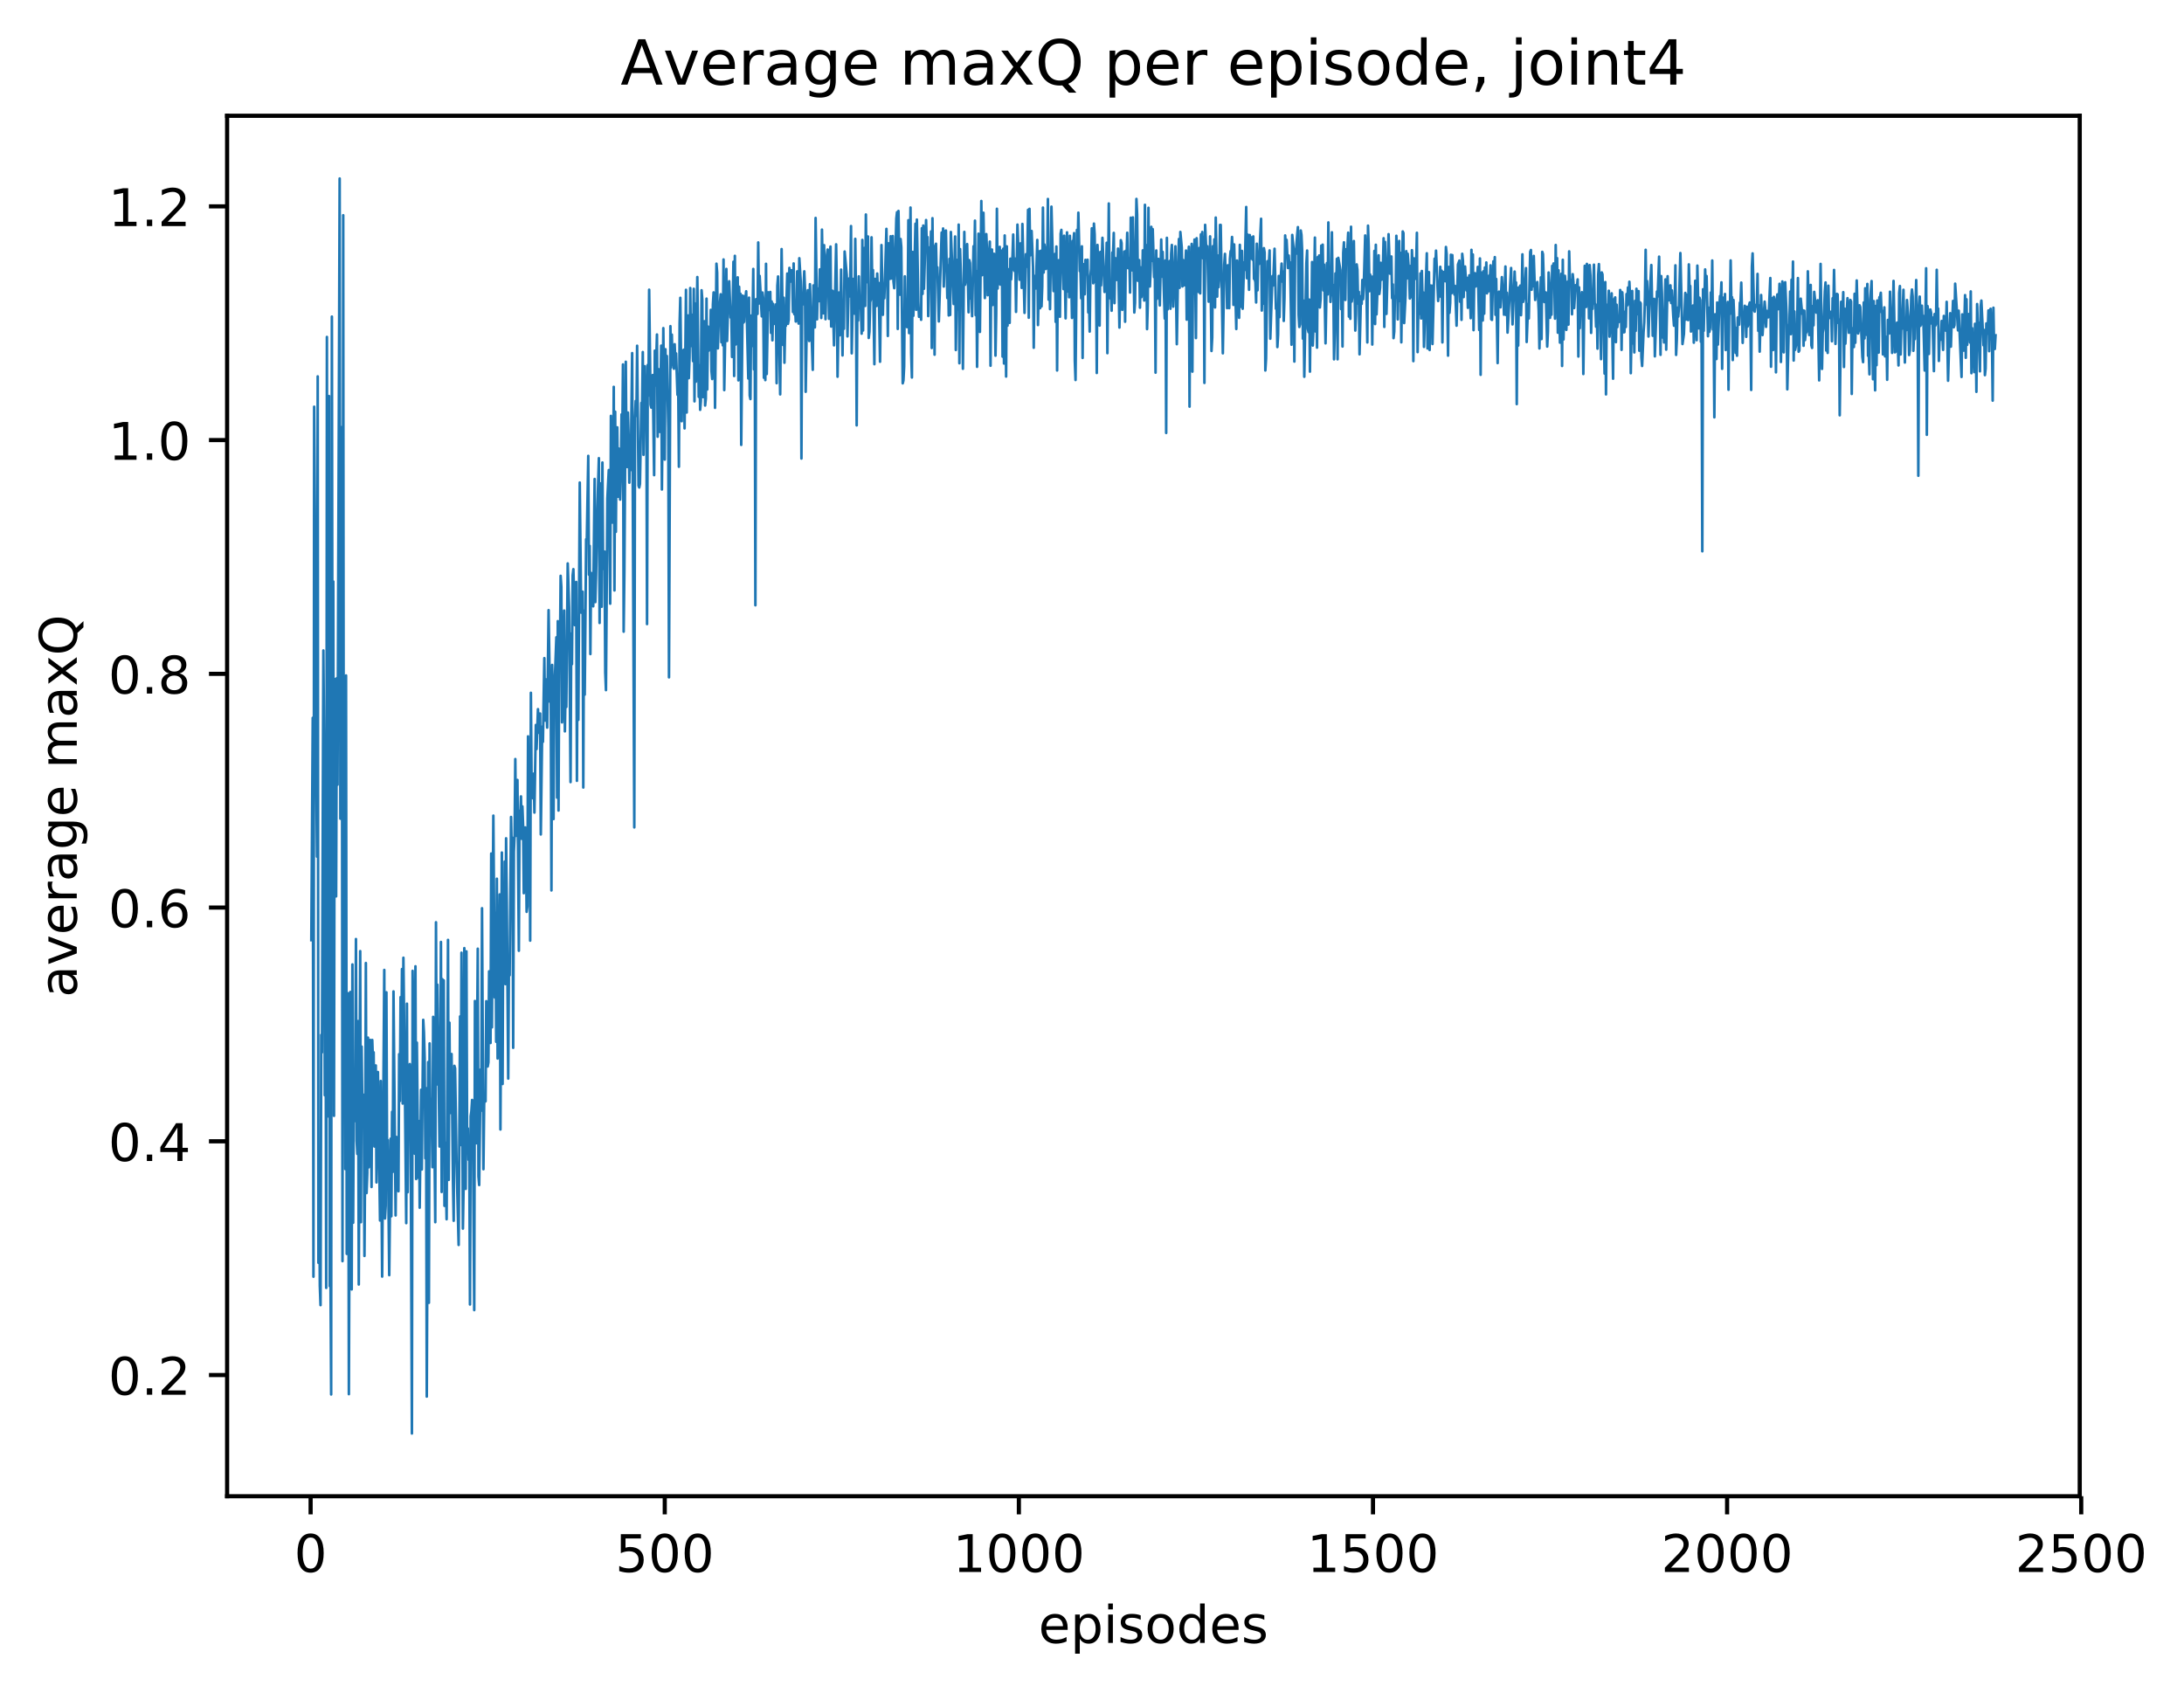 <?xml version="1.0" encoding="utf-8" standalone="no"?>
<!DOCTYPE svg PUBLIC "-//W3C//DTD SVG 1.1//EN"
  "http://www.w3.org/Graphics/SVG/1.1/DTD/svg11.dtd">
<!-- Created with matplotlib (http://matplotlib.org/) -->
<svg height="325pt" version="1.1" viewBox="0 0 421 325" width="421pt" xmlns="http://www.w3.org/2000/svg" xmlns:xlink="http://www.w3.org/1999/xlink">
 <defs>
  <style type="text/css">
*{stroke-linecap:butt;stroke-linejoin:round;}
  </style>
 </defs>
 <g id="figure_1">
  <g id="patch_1">
   <path d="M 0 325.986 
L 421.113 325.986 
L 421.113 0 
L 0 0 
z
" style="fill:#ffffff;"/>
  </g>
  <g id="axes_1">
   <g id="patch_2">
    <path d="M 43.781 288.43 
L 400.901 288.43 
L 400.901 22.318 
L 43.781 22.318 
z
" style="fill:#ffffff;"/>
   </g>
   <g id="matplotlib.axis_1">
    <g id="xtick_1">
     <g id="line2d_1">
      <defs>
       <path d="M 0 0 
L 0 3.5 
" id="m2f9b055022" style="stroke:#000000;stroke-width:0.8;"/>
      </defs>
      <g>
       <use style="stroke:#000000;stroke-width:0.8;" x="59.877" xlink:href="#m2f9b055022" y="288.43"/>
      </g>
     </g>
     <g id="text_1">
      <!-- 0 -->
      <defs>
       <path d="M 31.781 66.406 
Q 24.172 66.406 20.328 58.906 
Q 16.5 51.422 16.5 36.375 
Q 16.5 21.391 20.328 13.891 
Q 24.172 6.391 31.781 6.391 
Q 39.453 6.391 43.281 13.891 
Q 47.125 21.391 47.125 36.375 
Q 47.125 51.422 43.281 58.906 
Q 39.453 66.406 31.781 66.406 
z
M 31.781 74.219 
Q 44.047 74.219 50.516 64.516 
Q 56.984 54.828 56.984 36.375 
Q 56.984 17.969 50.516 8.266 
Q 44.047 -1.422 31.781 -1.422 
Q 19.531 -1.422 13.062 8.266 
Q 6.594 17.969 6.594 36.375 
Q 6.594 54.828 13.062 64.516 
Q 19.531 74.219 31.781 74.219 
z
" id="DejaVuSans-30"/>
      </defs>
      <g transform="translate(56.696 303.029)scale(0.1 -0.1)">
       <use xlink:href="#DejaVuSans-30"/>
      </g>
     </g>
    </g>
    <g id="xtick_2">
     <g id="line2d_2">
      <g>
       <use style="stroke:#000000;stroke-width:0.8;" x="128.14" xlink:href="#m2f9b055022" y="288.43"/>
      </g>
     </g>
     <g id="text_2">
      <!-- 500 -->
      <defs>
       <path d="M 10.797 72.906 
L 49.516 72.906 
L 49.516 64.594 
L 19.828 64.594 
L 19.828 46.734 
Q 21.969 47.469 24.109 47.828 
Q 26.266 48.188 28.422 48.188 
Q 40.625 48.188 47.75 41.5 
Q 54.891 34.812 54.891 23.391 
Q 54.891 11.625 47.562 5.094 
Q 40.234 -1.422 26.906 -1.422 
Q 22.312 -1.422 17.547 -0.641 
Q 12.797 0.141 7.719 1.703 
L 7.719 11.625 
Q 12.109 9.234 16.797 8.062 
Q 21.484 6.891 26.703 6.891 
Q 35.156 6.891 40.078 11.328 
Q 45.016 15.766 45.016 23.391 
Q 45.016 31 40.078 35.438 
Q 35.156 39.891 26.703 39.891 
Q 22.75 39.891 18.812 39.016 
Q 14.891 38.141 10.797 36.281 
z
" id="DejaVuSans-35"/>
      </defs>
      <g transform="translate(118.596 303.029)scale(0.1 -0.1)">
       <use xlink:href="#DejaVuSans-35"/>
       <use x="63.623" xlink:href="#DejaVuSans-30"/>
       <use x="127.246" xlink:href="#DejaVuSans-30"/>
      </g>
     </g>
    </g>
    <g id="xtick_3">
     <g id="line2d_3">
      <g>
       <use style="stroke:#000000;stroke-width:0.8;" x="196.402" xlink:href="#m2f9b055022" y="288.43"/>
      </g>
     </g>
     <g id="text_3">
      <!-- 1000 -->
      <defs>
       <path d="M 12.406 8.297 
L 28.516 8.297 
L 28.516 63.922 
L 10.984 60.406 
L 10.984 69.391 
L 28.422 72.906 
L 38.281 72.906 
L 38.281 8.297 
L 54.391 8.297 
L 54.391 0 
L 12.406 0 
z
" id="DejaVuSans-31"/>
      </defs>
      <g transform="translate(183.677 303.029)scale(0.1 -0.1)">
       <use xlink:href="#DejaVuSans-31"/>
       <use x="63.623" xlink:href="#DejaVuSans-30"/>
       <use x="127.246" xlink:href="#DejaVuSans-30"/>
       <use x="190.869" xlink:href="#DejaVuSans-30"/>
      </g>
     </g>
    </g>
    <g id="xtick_4">
     <g id="line2d_4">
      <g>
       <use style="stroke:#000000;stroke-width:0.8;" x="264.664" xlink:href="#m2f9b055022" y="288.43"/>
      </g>
     </g>
     <g id="text_4">
      <!-- 1500 -->
      <g transform="translate(251.939 303.029)scale(0.1 -0.1)">
       <use xlink:href="#DejaVuSans-31"/>
       <use x="63.623" xlink:href="#DejaVuSans-35"/>
       <use x="127.246" xlink:href="#DejaVuSans-30"/>
       <use x="190.869" xlink:href="#DejaVuSans-30"/>
      </g>
     </g>
    </g>
    <g id="xtick_5">
     <g id="line2d_5">
      <g>
       <use style="stroke:#000000;stroke-width:0.8;" x="332.926" xlink:href="#m2f9b055022" y="288.43"/>
      </g>
     </g>
     <g id="text_5">
      <!-- 2000 -->
      <defs>
       <path d="M 19.188 8.297 
L 53.609 8.297 
L 53.609 0 
L 7.328 0 
L 7.328 8.297 
Q 12.938 14.109 22.625 23.891 
Q 32.328 33.688 34.812 36.531 
Q 39.547 41.844 41.422 45.531 
Q 43.312 49.219 43.312 52.781 
Q 43.312 58.594 39.234 62.25 
Q 35.156 65.922 28.609 65.922 
Q 23.969 65.922 18.812 64.312 
Q 13.672 62.703 7.812 59.422 
L 7.812 69.391 
Q 13.766 71.781 18.938 73 
Q 24.125 74.219 28.422 74.219 
Q 39.75 74.219 46.484 68.547 
Q 53.219 62.891 53.219 53.422 
Q 53.219 48.922 51.531 44.891 
Q 49.859 40.875 45.406 35.406 
Q 44.188 33.984 37.641 27.219 
Q 31.109 20.453 19.188 8.297 
z
" id="DejaVuSans-32"/>
      </defs>
      <g transform="translate(320.201 303.029)scale(0.1 -0.1)">
       <use xlink:href="#DejaVuSans-32"/>
       <use x="63.623" xlink:href="#DejaVuSans-30"/>
       <use x="127.246" xlink:href="#DejaVuSans-30"/>
       <use x="190.869" xlink:href="#DejaVuSans-30"/>
      </g>
     </g>
    </g>
    <g id="xtick_6">
     <g id="line2d_6">
      <g>
       <use style="stroke:#000000;stroke-width:0.8;" x="401.188" xlink:href="#m2f9b055022" y="288.43"/>
      </g>
     </g>
     <g id="text_6">
      <!-- 2500 -->
      <g transform="translate(388.463 303.029)scale(0.1 -0.1)">
       <use xlink:href="#DejaVuSans-32"/>
       <use x="63.623" xlink:href="#DejaVuSans-35"/>
       <use x="127.246" xlink:href="#DejaVuSans-30"/>
       <use x="190.869" xlink:href="#DejaVuSans-30"/>
      </g>
     </g>
    </g>
    <g id="text_7">
     <!-- episodes -->
     <defs>
      <path d="M 56.203 29.594 
L 56.203 25.203 
L 14.891 25.203 
Q 15.484 15.922 20.484 11.062 
Q 25.484 6.203 34.422 6.203 
Q 39.594 6.203 44.453 7.469 
Q 49.312 8.734 54.109 11.281 
L 54.109 2.781 
Q 49.266 0.734 44.188 -0.344 
Q 39.109 -1.422 33.891 -1.422 
Q 20.797 -1.422 13.156 6.188 
Q 5.516 13.812 5.516 26.812 
Q 5.516 40.234 12.766 48.109 
Q 20.016 56 32.328 56 
Q 43.359 56 49.781 48.891 
Q 56.203 41.797 56.203 29.594 
z
M 47.219 32.234 
Q 47.125 39.594 43.094 43.984 
Q 39.062 48.391 32.422 48.391 
Q 24.906 48.391 20.391 44.141 
Q 15.875 39.891 15.188 32.172 
z
" id="DejaVuSans-65"/>
      <path d="M 18.109 8.203 
L 18.109 -20.797 
L 9.078 -20.797 
L 9.078 54.688 
L 18.109 54.688 
L 18.109 46.391 
Q 20.953 51.266 25.266 53.625 
Q 29.594 56 35.594 56 
Q 45.562 56 51.781 48.094 
Q 58.016 40.188 58.016 27.297 
Q 58.016 14.406 51.781 6.484 
Q 45.562 -1.422 35.594 -1.422 
Q 29.594 -1.422 25.266 0.953 
Q 20.953 3.328 18.109 8.203 
z
M 48.688 27.297 
Q 48.688 37.203 44.609 42.844 
Q 40.531 48.484 33.406 48.484 
Q 26.266 48.484 22.188 42.844 
Q 18.109 37.203 18.109 27.297 
Q 18.109 17.391 22.188 11.75 
Q 26.266 6.109 33.406 6.109 
Q 40.531 6.109 44.609 11.75 
Q 48.688 17.391 48.688 27.297 
z
" id="DejaVuSans-70"/>
      <path d="M 9.422 54.688 
L 18.406 54.688 
L 18.406 0 
L 9.422 0 
z
M 9.422 75.984 
L 18.406 75.984 
L 18.406 64.594 
L 9.422 64.594 
z
" id="DejaVuSans-69"/>
      <path d="M 44.281 53.078 
L 44.281 44.578 
Q 40.484 46.531 36.375 47.5 
Q 32.281 48.484 27.875 48.484 
Q 21.188 48.484 17.844 46.438 
Q 14.5 44.391 14.5 40.281 
Q 14.5 37.156 16.891 35.375 
Q 19.281 33.594 26.516 31.984 
L 29.594 31.297 
Q 39.156 29.25 43.188 25.516 
Q 47.219 21.781 47.219 15.094 
Q 47.219 7.469 41.188 3.016 
Q 35.156 -1.422 24.609 -1.422 
Q 20.219 -1.422 15.453 -0.562 
Q 10.688 0.297 5.422 2 
L 5.422 11.281 
Q 10.406 8.688 15.234 7.391 
Q 20.062 6.109 24.812 6.109 
Q 31.156 6.109 34.562 8.281 
Q 37.984 10.453 37.984 14.406 
Q 37.984 18.062 35.516 20.016 
Q 33.062 21.969 24.703 23.781 
L 21.578 24.516 
Q 13.234 26.266 9.516 29.906 
Q 5.812 33.547 5.812 39.891 
Q 5.812 47.609 11.281 51.797 
Q 16.75 56 26.812 56 
Q 31.781 56 36.172 55.266 
Q 40.578 54.547 44.281 53.078 
z
" id="DejaVuSans-73"/>
      <path d="M 30.609 48.391 
Q 23.391 48.391 19.188 42.75 
Q 14.984 37.109 14.984 27.297 
Q 14.984 17.484 19.156 11.844 
Q 23.344 6.203 30.609 6.203 
Q 37.797 6.203 41.984 11.859 
Q 46.188 17.531 46.188 27.297 
Q 46.188 37.016 41.984 42.703 
Q 37.797 48.391 30.609 48.391 
z
M 30.609 56 
Q 42.328 56 49.016 48.375 
Q 55.719 40.766 55.719 27.297 
Q 55.719 13.875 49.016 6.219 
Q 42.328 -1.422 30.609 -1.422 
Q 18.844 -1.422 12.172 6.219 
Q 5.516 13.875 5.516 27.297 
Q 5.516 40.766 12.172 48.375 
Q 18.844 56 30.609 56 
z
" id="DejaVuSans-6f"/>
      <path d="M 45.406 46.391 
L 45.406 75.984 
L 54.391 75.984 
L 54.391 0 
L 45.406 0 
L 45.406 8.203 
Q 42.578 3.328 38.25 0.953 
Q 33.938 -1.422 27.875 -1.422 
Q 17.969 -1.422 11.734 6.484 
Q 5.516 14.406 5.516 27.297 
Q 5.516 40.188 11.734 48.094 
Q 17.969 56 27.875 56 
Q 33.938 56 38.25 53.625 
Q 42.578 51.266 45.406 46.391 
z
M 14.797 27.297 
Q 14.797 17.391 18.875 11.75 
Q 22.953 6.109 30.078 6.109 
Q 37.203 6.109 41.297 11.75 
Q 45.406 17.391 45.406 27.297 
Q 45.406 37.203 41.297 42.844 
Q 37.203 48.484 30.078 48.484 
Q 22.953 48.484 18.875 42.844 
Q 14.797 37.203 14.797 27.297 
z
" id="DejaVuSans-64"/>
     </defs>
     <g transform="translate(200.182 316.707)scale(0.1 -0.1)">
      <use xlink:href="#DejaVuSans-65"/>
      <use x="61.523" xlink:href="#DejaVuSans-70"/>
      <use x="125" xlink:href="#DejaVuSans-69"/>
      <use x="152.783" xlink:href="#DejaVuSans-73"/>
      <use x="204.883" xlink:href="#DejaVuSans-6f"/>
      <use x="266.064" xlink:href="#DejaVuSans-64"/>
      <use x="329.541" xlink:href="#DejaVuSans-65"/>
      <use x="391.064" xlink:href="#DejaVuSans-73"/>
     </g>
    </g>
   </g>
   <g id="matplotlib.axis_2">
    <g id="ytick_1">
     <g id="line2d_7">
      <defs>
       <path d="M 0 0 
L -3.5 0 
" id="mc9e8d7771f" style="stroke:#000000;stroke-width:0.8;"/>
      </defs>
      <g>
       <use style="stroke:#000000;stroke-width:0.8;" x="43.781" xlink:href="#mc9e8d7771f" y="265.065"/>
      </g>
     </g>
     <g id="text_8">
      <!-- 0.2 -->
      <defs>
       <path d="M 10.688 12.406 
L 21 12.406 
L 21 0 
L 10.688 0 
z
" id="DejaVuSans-2e"/>
      </defs>
      <g transform="translate(20.878 268.864)scale(0.1 -0.1)">
       <use xlink:href="#DejaVuSans-30"/>
       <use x="63.623" xlink:href="#DejaVuSans-2e"/>
       <use x="95.41" xlink:href="#DejaVuSans-32"/>
      </g>
     </g>
    </g>
    <g id="ytick_2">
     <g id="line2d_8">
      <g>
       <use style="stroke:#000000;stroke-width:0.8;" x="43.781" xlink:href="#mc9e8d7771f" y="220.008"/>
      </g>
     </g>
     <g id="text_9">
      <!-- 0.4 -->
      <defs>
       <path d="M 37.797 64.312 
L 12.891 25.391 
L 37.797 25.391 
z
M 35.203 72.906 
L 47.609 72.906 
L 47.609 25.391 
L 58.016 25.391 
L 58.016 17.188 
L 47.609 17.188 
L 47.609 0 
L 37.797 0 
L 37.797 17.188 
L 4.891 17.188 
L 4.891 26.703 
z
" id="DejaVuSans-34"/>
      </defs>
      <g transform="translate(20.878 223.807)scale(0.1 -0.1)">
       <use xlink:href="#DejaVuSans-30"/>
       <use x="63.623" xlink:href="#DejaVuSans-2e"/>
       <use x="95.41" xlink:href="#DejaVuSans-34"/>
      </g>
     </g>
    </g>
    <g id="ytick_3">
     <g id="line2d_9">
      <g>
       <use style="stroke:#000000;stroke-width:0.8;" x="43.781" xlink:href="#mc9e8d7771f" y="174.951"/>
      </g>
     </g>
     <g id="text_10">
      <!-- 0.6 -->
      <defs>
       <path d="M 33.016 40.375 
Q 26.375 40.375 22.484 35.828 
Q 18.609 31.297 18.609 23.391 
Q 18.609 15.531 22.484 10.953 
Q 26.375 6.391 33.016 6.391 
Q 39.656 6.391 43.531 10.953 
Q 47.406 15.531 47.406 23.391 
Q 47.406 31.297 43.531 35.828 
Q 39.656 40.375 33.016 40.375 
z
M 52.594 71.297 
L 52.594 62.312 
Q 48.875 64.062 45.094 64.984 
Q 41.312 65.922 37.594 65.922 
Q 27.828 65.922 22.672 59.328 
Q 17.531 52.734 16.797 39.406 
Q 19.672 43.656 24.016 45.922 
Q 28.375 48.188 33.594 48.188 
Q 44.578 48.188 50.953 41.516 
Q 57.328 34.859 57.328 23.391 
Q 57.328 12.156 50.688 5.359 
Q 44.047 -1.422 33.016 -1.422 
Q 20.359 -1.422 13.672 8.266 
Q 6.984 17.969 6.984 36.375 
Q 6.984 53.656 15.188 63.938 
Q 23.391 74.219 37.203 74.219 
Q 40.922 74.219 44.703 73.484 
Q 48.484 72.75 52.594 71.297 
z
" id="DejaVuSans-36"/>
      </defs>
      <g transform="translate(20.878 178.75)scale(0.1 -0.1)">
       <use xlink:href="#DejaVuSans-30"/>
       <use x="63.623" xlink:href="#DejaVuSans-2e"/>
       <use x="95.41" xlink:href="#DejaVuSans-36"/>
      </g>
     </g>
    </g>
    <g id="ytick_4">
     <g id="line2d_10">
      <g>
       <use style="stroke:#000000;stroke-width:0.8;" x="43.781" xlink:href="#mc9e8d7771f" y="129.894"/>
      </g>
     </g>
     <g id="text_11">
      <!-- 0.8 -->
      <defs>
       <path d="M 31.781 34.625 
Q 24.75 34.625 20.719 30.859 
Q 16.703 27.094 16.703 20.516 
Q 16.703 13.922 20.719 10.156 
Q 24.75 6.391 31.781 6.391 
Q 38.812 6.391 42.859 10.172 
Q 46.922 13.969 46.922 20.516 
Q 46.922 27.094 42.891 30.859 
Q 38.875 34.625 31.781 34.625 
z
M 21.922 38.812 
Q 15.578 40.375 12.031 44.719 
Q 8.5 49.078 8.5 55.328 
Q 8.5 64.062 14.719 69.141 
Q 20.953 74.219 31.781 74.219 
Q 42.672 74.219 48.875 69.141 
Q 55.078 64.062 55.078 55.328 
Q 55.078 49.078 51.531 44.719 
Q 48 40.375 41.703 38.812 
Q 48.828 37.156 52.797 32.312 
Q 56.781 27.484 56.781 20.516 
Q 56.781 9.906 50.312 4.234 
Q 43.844 -1.422 31.781 -1.422 
Q 19.734 -1.422 13.25 4.234 
Q 6.781 9.906 6.781 20.516 
Q 6.781 27.484 10.781 32.312 
Q 14.797 37.156 21.922 38.812 
z
M 18.312 54.391 
Q 18.312 48.734 21.844 45.562 
Q 25.391 42.391 31.781 42.391 
Q 38.141 42.391 41.719 45.562 
Q 45.312 48.734 45.312 54.391 
Q 45.312 60.062 41.719 63.234 
Q 38.141 66.406 31.781 66.406 
Q 25.391 66.406 21.844 63.234 
Q 18.312 60.062 18.312 54.391 
z
" id="DejaVuSans-38"/>
      </defs>
      <g transform="translate(20.878 133.693)scale(0.1 -0.1)">
       <use xlink:href="#DejaVuSans-30"/>
       <use x="63.623" xlink:href="#DejaVuSans-2e"/>
       <use x="95.41" xlink:href="#DejaVuSans-38"/>
      </g>
     </g>
    </g>
    <g id="ytick_5">
     <g id="line2d_11">
      <g>
       <use style="stroke:#000000;stroke-width:0.8;" x="43.781" xlink:href="#mc9e8d7771f" y="84.837"/>
      </g>
     </g>
     <g id="text_12">
      <!-- 1.0 -->
      <g transform="translate(20.878 88.636)scale(0.1 -0.1)">
       <use xlink:href="#DejaVuSans-31"/>
       <use x="63.623" xlink:href="#DejaVuSans-2e"/>
       <use x="95.41" xlink:href="#DejaVuSans-30"/>
      </g>
     </g>
    </g>
    <g id="ytick_6">
     <g id="line2d_12">
      <g>
       <use style="stroke:#000000;stroke-width:0.8;" x="43.781" xlink:href="#mc9e8d7771f" y="39.78"/>
      </g>
     </g>
     <g id="text_13">
      <!-- 1.2 -->
      <g transform="translate(20.878 43.579)scale(0.1 -0.1)">
       <use xlink:href="#DejaVuSans-31"/>
       <use x="63.623" xlink:href="#DejaVuSans-2e"/>
       <use x="95.41" xlink:href="#DejaVuSans-32"/>
      </g>
     </g>
    </g>
    <g id="text_14">
     <!-- average maxQ -->
     <defs>
      <path d="M 34.281 27.484 
Q 23.391 27.484 19.188 25 
Q 14.984 22.516 14.984 16.5 
Q 14.984 11.719 18.141 8.906 
Q 21.297 6.109 26.703 6.109 
Q 34.188 6.109 38.703 11.406 
Q 43.219 16.703 43.219 25.484 
L 43.219 27.484 
z
M 52.203 31.203 
L 52.203 0 
L 43.219 0 
L 43.219 8.297 
Q 40.141 3.328 35.547 0.953 
Q 30.953 -1.422 24.312 -1.422 
Q 15.922 -1.422 10.953 3.297 
Q 6 8.016 6 15.922 
Q 6 25.141 12.172 29.828 
Q 18.359 34.516 30.609 34.516 
L 43.219 34.516 
L 43.219 35.406 
Q 43.219 41.609 39.141 45 
Q 35.062 48.391 27.688 48.391 
Q 23 48.391 18.547 47.266 
Q 14.109 46.141 10.016 43.891 
L 10.016 52.203 
Q 14.938 54.109 19.578 55.047 
Q 24.219 56 28.609 56 
Q 40.484 56 46.344 49.844 
Q 52.203 43.703 52.203 31.203 
z
" id="DejaVuSans-61"/>
      <path d="M 2.984 54.688 
L 12.5 54.688 
L 29.594 8.797 
L 46.688 54.688 
L 56.203 54.688 
L 35.688 0 
L 23.484 0 
z
" id="DejaVuSans-76"/>
      <path d="M 41.109 46.297 
Q 39.594 47.172 37.812 47.578 
Q 36.031 48 33.891 48 
Q 26.266 48 22.188 43.047 
Q 18.109 38.094 18.109 28.812 
L 18.109 0 
L 9.078 0 
L 9.078 54.688 
L 18.109 54.688 
L 18.109 46.188 
Q 20.953 51.172 25.484 53.578 
Q 30.031 56 36.531 56 
Q 37.453 56 38.578 55.875 
Q 39.703 55.766 41.062 55.516 
z
" id="DejaVuSans-72"/>
      <path d="M 45.406 27.984 
Q 45.406 37.75 41.375 43.109 
Q 37.359 48.484 30.078 48.484 
Q 22.859 48.484 18.828 43.109 
Q 14.797 37.75 14.797 27.984 
Q 14.797 18.266 18.828 12.891 
Q 22.859 7.516 30.078 7.516 
Q 37.359 7.516 41.375 12.891 
Q 45.406 18.266 45.406 27.984 
z
M 54.391 6.781 
Q 54.391 -7.172 48.188 -13.984 
Q 42 -20.797 29.203 -20.797 
Q 24.469 -20.797 20.266 -20.094 
Q 16.062 -19.391 12.109 -17.922 
L 12.109 -9.188 
Q 16.062 -11.328 19.922 -12.344 
Q 23.781 -13.375 27.781 -13.375 
Q 36.625 -13.375 41.016 -8.766 
Q 45.406 -4.156 45.406 5.172 
L 45.406 9.625 
Q 42.625 4.781 38.281 2.391 
Q 33.938 0 27.875 0 
Q 17.828 0 11.672 7.656 
Q 5.516 15.328 5.516 27.984 
Q 5.516 40.672 11.672 48.328 
Q 17.828 56 27.875 56 
Q 33.938 56 38.281 53.609 
Q 42.625 51.219 45.406 46.391 
L 45.406 54.688 
L 54.391 54.688 
z
" id="DejaVuSans-67"/>
      <path id="DejaVuSans-20"/>
      <path d="M 52 44.188 
Q 55.375 50.25 60.062 53.125 
Q 64.75 56 71.094 56 
Q 79.641 56 84.281 50.016 
Q 88.922 44.047 88.922 33.016 
L 88.922 0 
L 79.891 0 
L 79.891 32.719 
Q 79.891 40.578 77.094 44.375 
Q 74.312 48.188 68.609 48.188 
Q 61.625 48.188 57.562 43.547 
Q 53.516 38.922 53.516 30.906 
L 53.516 0 
L 44.484 0 
L 44.484 32.719 
Q 44.484 40.625 41.703 44.406 
Q 38.922 48.188 33.109 48.188 
Q 26.219 48.188 22.156 43.531 
Q 18.109 38.875 18.109 30.906 
L 18.109 0 
L 9.078 0 
L 9.078 54.688 
L 18.109 54.688 
L 18.109 46.188 
Q 21.188 51.219 25.484 53.609 
Q 29.781 56 35.688 56 
Q 41.656 56 45.828 52.969 
Q 50 49.953 52 44.188 
z
" id="DejaVuSans-6d"/>
      <path d="M 54.891 54.688 
L 35.109 28.078 
L 55.906 0 
L 45.312 0 
L 29.391 21.484 
L 13.484 0 
L 2.875 0 
L 24.125 28.609 
L 4.688 54.688 
L 15.281 54.688 
L 29.781 35.203 
L 44.281 54.688 
z
" id="DejaVuSans-78"/>
      <path d="M 39.406 66.219 
Q 28.656 66.219 22.328 58.203 
Q 16.016 50.203 16.016 36.375 
Q 16.016 22.609 22.328 14.594 
Q 28.656 6.594 39.406 6.594 
Q 50.141 6.594 56.422 14.594 
Q 62.703 22.609 62.703 36.375 
Q 62.703 50.203 56.422 58.203 
Q 50.141 66.219 39.406 66.219 
z
M 53.219 1.312 
L 66.219 -12.891 
L 54.297 -12.891 
L 43.5 -1.219 
Q 41.891 -1.312 41.031 -1.359 
Q 40.188 -1.422 39.406 -1.422 
Q 24.031 -1.422 14.812 8.859 
Q 5.609 19.141 5.609 36.375 
Q 5.609 53.656 14.812 63.938 
Q 24.031 74.219 39.406 74.219 
Q 54.734 74.219 63.906 63.938 
Q 73.094 53.656 73.094 36.375 
Q 73.094 23.688 67.984 14.641 
Q 62.891 5.609 53.219 1.312 
z
" id="DejaVuSans-51"/>
     </defs>
     <g transform="translate(14.798 192.263)rotate(-90)scale(0.1 -0.1)">
      <use xlink:href="#DejaVuSans-61"/>
      <use x="61.279" xlink:href="#DejaVuSans-76"/>
      <use x="120.459" xlink:href="#DejaVuSans-65"/>
      <use x="181.982" xlink:href="#DejaVuSans-72"/>
      <use x="223.096" xlink:href="#DejaVuSans-61"/>
      <use x="284.375" xlink:href="#DejaVuSans-67"/>
      <use x="347.852" xlink:href="#DejaVuSans-65"/>
      <use x="409.375" xlink:href="#DejaVuSans-20"/>
      <use x="441.162" xlink:href="#DejaVuSans-6d"/>
      <use x="538.574" xlink:href="#DejaVuSans-61"/>
      <use x="599.854" xlink:href="#DejaVuSans-78"/>
      <use x="659.033" xlink:href="#DejaVuSans-51"/>
     </g>
    </g>
   </g>
   <g id="line2d_13">
    <path clip-path="url(#p5c34d22c80)" d="M 60.014 181.231 
L 60.287 138.374 
L 60.424 246.11 
L 60.56 78.403 
L 60.697 98.425 
L 60.833 147.186 
L 60.97 150.256 
L 61.106 165.139 
L 61.243 72.558 
L 61.379 243.425 
L 61.516 224.619 
L 61.652 247.856 
L 61.789 251.59 
L 61.925 199.498 
L 62.062 202.874 
L 62.335 125.395 
L 62.471 142.804 
L 62.608 211.131 
L 62.744 176.167 
L 62.881 248.267 
L 63.018 64.956 
L 63.154 204.604 
L 63.291 215.218 
L 63.427 76.351 
L 63.564 247.935 
L 63.7 244.816 
L 63.837 268.808 
L 63.973 61.033 
L 64.11 150.47 
L 64.246 112.101 
L 64.383 215.099 
L 64.519 130.896 
L 64.656 140.328 
L 64.792 172.796 
L 64.929 130.728 
L 65.065 151.27 
L 65.475 34.414 
L 65.611 157.818 
L 65.885 82.33 
L 66.021 243.111 
L 66.158 41.494 
L 66.294 206.854 
L 66.431 175.318 
L 66.567 225.365 
L 66.704 130.211 
L 66.84 241.71 
L 67.113 191.481 
L 67.25 268.752 
L 67.523 191.228 
L 67.796 248.56 
L 67.932 185.914 
L 68.069 235.708 
L 68.205 210.28 
L 68.342 216.131 
L 68.478 207.779 
L 68.615 181.021 
L 68.752 219.889 
L 68.888 222.448 
L 69.025 196.839 
L 69.161 247.611 
L 69.434 183.348 
L 69.571 235.601 
L 69.707 201.755 
L 69.844 213.188 
L 70.117 211.04 
L 70.253 242.109 
L 70.39 222.959 
L 70.526 185.645 
L 70.663 229.984 
L 70.799 226.17 
L 70.936 200.028 
L 71.072 225.026 
L 71.209 217.672 
L 71.345 200.457 
L 71.619 228.814 
L 71.755 200.478 
L 71.892 204.533 
L 72.028 202.861 
L 72.165 221.013 
L 72.438 205.387 
L 72.574 227.936 
L 72.847 206.656 
L 73.257 235.279 
L 73.393 208.387 
L 73.666 246.087 
L 73.939 205.858 
L 74.076 186.978 
L 74.212 234.883 
L 74.349 232.441 
L 74.486 191.291 
L 74.622 225.611 
L 74.759 219.783 
L 75.032 245.812 
L 75.305 219.509 
L 75.441 234.455 
L 75.578 214.328 
L 75.714 225.908 
L 75.851 191.114 
L 76.26 234.298 
L 76.397 219.167 
L 76.533 224.435 
L 76.67 219.703 
L 76.806 229.641 
L 76.943 203.214 
L 77.08 212.252 
L 77.216 192.218 
L 77.353 203.298 
L 77.489 186.806 
L 77.626 212.73 
L 77.762 184.621 
L 78.035 208.415 
L 78.308 235.785 
L 78.445 193.481 
L 78.581 229.821 
L 78.718 214.795 
L 78.854 218.525 
L 78.991 205.126 
L 79.127 207.929 
L 79.4 276.334 
L 79.537 187.153 
L 79.81 202.73 
L 79.947 222.401 
L 80.083 186.274 
L 80.22 227.279 
L 80.356 200.989 
L 80.629 227.036 
L 80.766 216.112 
L 80.902 232.807 
L 81.175 210.079 
L 81.312 225.438 
L 81.585 196.596 
L 81.721 199.009 
L 81.858 203.949 
L 81.994 223.293 
L 82.131 209.768 
L 82.267 269.22 
L 82.54 204.739 
L 82.677 251.143 
L 82.814 201.138 
L 82.95 215.772 
L 83.087 211.838 
L 83.223 216.218 
L 83.36 225.005 
L 83.496 196.021 
L 83.906 235.601 
L 84.042 177.784 
L 84.179 209.055 
L 84.315 189.82 
L 84.725 221.012 
L 84.861 211.747 
L 84.998 181.582 
L 85.134 229.781 
L 85.271 188.752 
L 85.407 197.877 
L 85.544 188.997 
L 85.681 232.451 
L 85.817 220.285 
L 86.09 235.035 
L 86.363 181.185 
L 86.5 227.445 
L 86.636 197.137 
L 86.773 214.572 
L 87.046 203.184 
L 87.319 227.904 
L 87.455 235.329 
L 87.592 205.462 
L 87.728 205.963 
L 88.001 223.797 
L 88.411 239.989 
L 88.684 195.942 
L 88.821 220.73 
L 88.957 183.657 
L 89.23 236.839 
L 89.367 228.624 
L 89.503 182.774 
L 89.776 229.183 
L 89.913 183.394 
L 90.049 221.512 
L 90.186 217.526 
L 90.322 223.579 
L 90.459 221.473 
L 90.595 251.467 
L 90.732 215.175 
L 90.868 214.227 
L 91.005 212.04 
L 91.141 214.96 
L 91.415 252.549 
L 91.551 192.959 
L 91.688 217.323 
L 91.824 220.39 
L 92.097 182.885 
L 92.234 226.787 
L 92.37 228.439 
L 92.643 206.163 
L 92.78 214.096 
L 92.916 175.08 
L 93.189 225.393 
L 93.326 212.883 
L 93.462 211.032 
L 93.599 212.299 
L 93.735 193 
L 93.872 196.349 
L 94.009 205.588 
L 94.145 204.778 
L 94.282 187.243 
L 94.418 200.77 
L 94.555 201.061 
L 94.691 164.535 
L 94.828 198.039 
L 95.101 157.229 
L 95.374 192.287 
L 95.51 175.994 
L 95.647 200.823 
L 95.783 169.395 
L 95.92 204.05 
L 96.056 182.112 
L 96.193 183.999 
L 96.329 172.415 
L 96.466 217.734 
L 96.739 164.341 
L 96.876 208.958 
L 97.012 174.973 
L 97.149 185.792 
L 97.285 166.087 
L 97.422 189.706 
L 97.558 161.601 
L 97.695 173.888 
L 97.968 207.919 
L 98.104 185.129 
L 98.241 187.999 
L 98.514 157.49 
L 98.65 164.614 
L 98.787 161.509 
L 98.923 201.989 
L 99.06 164.182 
L 99.196 161.053 
L 99.333 146.325 
L 99.469 161.124 
L 99.606 158.427 
L 99.743 150.355 
L 100.016 183.279 
L 100.152 156.303 
L 100.289 157.225 
L 100.425 153.524 
L 100.562 161.699 
L 100.698 155.455 
L 100.835 159.174 
L 100.971 172.182 
L 101.108 160.333 
L 101.244 159.503 
L 101.381 163.181 
L 101.517 175.774 
L 101.654 174.746 
L 101.79 141.948 
L 101.927 158.535 
L 102.063 144.395 
L 102.2 181.325 
L 102.336 133.553 
L 102.473 150.782 
L 102.61 150.634 
L 102.746 153.9 
L 102.883 149.137 
L 103.019 156.64 
L 103.292 139.759 
L 103.429 144.395 
L 103.702 136.708 
L 103.838 141.26 
L 104.111 137.545 
L 104.248 160.857 
L 104.521 140.077 
L 104.657 143 
L 104.93 126.87 
L 105.067 138.908 
L 105.203 130.955 
L 105.477 140.26 
L 105.75 117.618 
L 106.023 135.285 
L 106.159 129.797 
L 106.296 171.648 
L 106.432 128.181 
L 106.569 133.652 
L 106.705 157.888 
L 106.842 134.02 
L 107.251 122.857 
L 107.388 153.761 
L 107.524 119.743 
L 107.661 156.247 
L 107.797 127.6 
L 107.934 126.987 
L 108.07 111.004 
L 108.207 113.17 
L 108.344 139.256 
L 108.48 136.425 
L 108.753 117.702 
L 108.89 140.985 
L 109.026 132.437 
L 109.163 136.282 
L 109.436 108.614 
L 109.709 117.18 
L 109.982 150.764 
L 110.118 122.12 
L 110.255 128.03 
L 110.391 110.933 
L 110.528 109.717 
L 110.801 120.511 
L 110.938 120.455 
L 111.074 112.184 
L 111.211 150.52 
L 111.347 120.017 
L 111.484 138.764 
L 111.757 93.023 
L 112.03 118.099 
L 112.303 114.06 
L 112.439 151.812 
L 112.576 117.722 
L 112.712 133.91 
L 112.985 103.951 
L 113.122 103.846 
L 113.395 87.88 
L 113.531 110.783 
L 113.668 105.226 
L 113.805 126.082 
L 113.941 110.433 
L 114.078 111.949 
L 114.351 116.879 
L 114.624 92.333 
L 114.76 116.068 
L 114.897 111.203 
L 115.17 97.716 
L 115.443 88.322 
L 115.579 120.087 
L 115.716 93.178 
L 115.989 116.96 
L 116.125 89.163 
L 116.262 109.664 
L 116.398 108.91 
L 116.535 106.326 
L 116.672 129.604 
L 116.808 133.037 
L 117.081 96.131 
L 117.354 90.612 
L 117.627 116.371 
L 117.764 80.171 
L 118.037 100.741 
L 118.173 99.73 
L 118.31 74.572 
L 118.446 113.821 
L 118.583 79.365 
L 118.719 102.522 
L 118.856 84.386 
L 118.992 82.383 
L 119.129 95.762 
L 119.265 86.451 
L 119.402 88.043 
L 119.539 96.308 
L 119.675 91.831 
L 119.812 79.885 
L 119.948 86.07 
L 120.085 70.258 
L 120.221 121.767 
L 120.358 110.204 
L 120.631 69.739 
L 120.767 88.486 
L 120.904 90.028 
L 121.04 79.534 
L 121.177 84.093 
L 121.313 93.048 
L 121.45 83.972 
L 121.586 90.61 
L 121.859 68.067 
L 122.269 159.496 
L 122.406 80.557 
L 122.542 77.291 
L 122.679 80.161 
L 122.815 66.649 
L 123.088 93.631 
L 123.225 93.974 
L 123.361 93.276 
L 123.634 77.659 
L 123.771 78.76 
L 123.907 67.869 
L 124.044 87.68 
L 124.317 70.592 
L 124.453 77.099 
L 124.59 72.865 
L 124.726 120.304 
L 124.863 70.35 
L 124.999 76.267 
L 125.136 55.849 
L 125.409 78.022 
L 125.546 78.579 
L 125.819 72.296 
L 126.092 91.594 
L 126.228 67.598 
L 126.365 74.327 
L 126.638 64.484 
L 126.774 84.184 
L 126.911 71.143 
L 127.047 71.503 
L 127.184 83.257 
L 127.457 66.632 
L 127.593 94.359 
L 127.867 63.254 
L 128.14 88.593 
L 128.276 67.323 
L 128.413 76.24 
L 128.549 68.63 
L 128.822 82.535 
L 128.959 130.571 
L 129.232 62.874 
L 129.368 70.855 
L 129.505 64.511 
L 129.641 70.304 
L 129.778 66.535 
L 129.914 71.082 
L 130.051 66.357 
L 130.187 69.704 
L 130.324 68.132 
L 130.597 76.106 
L 130.734 73.845 
L 130.87 89.975 
L 131.007 62.361 
L 131.143 57.407 
L 131.416 81.207 
L 131.553 67.574 
L 131.689 72.153 
L 131.826 67.4 
L 131.962 82.583 
L 132.235 55.869 
L 132.372 79.516 
L 132.508 62.984 
L 132.645 60.812 
L 132.781 72.902 
L 132.918 68.911 
L 133.054 55.527 
L 133.191 66.704 
L 133.327 60.677 
L 133.601 69.623 
L 133.737 55.676 
L 133.874 77.369 
L 134.01 58.526 
L 134.147 73.583 
L 134.42 53.407 
L 134.693 76.501 
L 134.829 70.427 
L 134.966 78.999 
L 135.102 77.293 
L 135.239 55.952 
L 135.375 57.76 
L 135.512 76.548 
L 135.785 61.93 
L 135.921 78.172 
L 136.058 76.851 
L 136.194 57.567 
L 136.331 75.08 
L 136.468 62.943 
L 136.604 67.602 
L 136.741 63.438 
L 136.877 67.037 
L 137.014 59.734 
L 137.15 71.537 
L 137.287 73.066 
L 137.423 58.7 
L 137.56 56.365 
L 137.696 58.864 
L 137.833 78.62 
L 138.106 50.83 
L 138.242 52.55 
L 138.379 67.155 
L 138.652 58.452 
L 138.788 58.285 
L 138.925 56.727 
L 139.061 65.981 
L 139.198 62.221 
L 139.335 66.572 
L 139.471 50.017 
L 139.608 75.201 
L 140.017 51.842 
L 140.154 65.727 
L 140.427 56.296 
L 140.563 54.218 
L 140.836 61.217 
L 140.973 60.134 
L 141.109 68.808 
L 141.382 50.455 
L 141.519 72.481 
L 141.655 49.316 
L 141.792 66.413 
L 141.928 61.979 
L 142.065 62.578 
L 142.202 53.461 
L 142.338 73.319 
L 142.475 55.272 
L 142.611 59.151 
L 142.748 56.644 
L 142.884 85.762 
L 143.157 56.991 
L 143.294 62.198 
L 143.43 62.031 
L 143.567 57.094 
L 143.703 57.363 
L 143.84 56.154 
L 144.249 72.964 
L 144.386 57.376 
L 144.522 76.253 
L 144.659 76.926 
L 144.796 60.831 
L 144.932 66.717 
L 145.069 61.826 
L 145.205 51.847 
L 145.342 71.219 
L 145.478 58.227 
L 145.615 116.679 
L 145.751 57.664 
L 145.888 60.105 
L 146.024 60.514 
L 146.161 46.737 
L 146.297 58.513 
L 146.434 53.186 
L 146.843 60.989 
L 146.98 56.385 
L 147.116 57.41 
L 147.253 72.819 
L 147.389 63.222 
L 147.526 73.272 
L 147.663 50.853 
L 147.799 72.104 
L 148.072 56.346 
L 148.209 56.569 
L 148.345 59.759 
L 148.482 56.279 
L 148.618 64.163 
L 148.755 58.118 
L 148.891 65.599 
L 149.028 58.574 
L 149.164 62.463 
L 149.301 62.175 
L 149.574 58.682 
L 149.71 73.867 
L 149.847 55.084 
L 149.983 53.295 
L 150.393 76.024 
L 150.666 48.014 
L 150.939 66.497 
L 151.076 57.392 
L 151.212 69.923 
L 151.349 62.77 
L 151.485 62.815 
L 151.758 52.729 
L 151.895 62.426 
L 152.031 61.634 
L 152.168 51.641 
L 152.304 54.315 
L 152.441 54.05 
L 152.577 52.101 
L 152.714 53.387 
L 152.85 60.146 
L 152.987 50.783 
L 153.123 60.58 
L 153.26 59.078 
L 153.397 61.979 
L 153.533 61.435 
L 153.67 52.307 
L 153.806 61.108 
L 153.943 62.375 
L 154.079 49.779 
L 154.352 54.262 
L 154.489 88.39 
L 154.625 56.524 
L 154.762 58.703 
L 155.035 52.303 
L 155.171 55.645 
L 155.308 75.527 
L 155.581 57.649 
L 155.717 55.946 
L 155.854 64.473 
L 155.99 65.733 
L 156.127 54.782 
L 156.673 71.29 
L 156.81 55.022 
L 157.083 63.109 
L 157.219 42.014 
L 157.492 61.558 
L 157.629 55.631 
L 157.902 58.053 
L 158.038 51.918 
L 158.175 51.953 
L 158.311 61.296 
L 158.448 44.263 
L 158.721 60.404 
L 158.857 47.26 
L 159.131 61.529 
L 159.404 49.105 
L 159.54 48.108 
L 159.813 61.452 
L 159.95 48.856 
L 160.086 47.532 
L 160.223 62.945 
L 160.359 56.001 
L 160.496 56.091 
L 160.769 66.571 
L 161.178 47.101 
L 161.315 55.331 
L 161.451 72.62 
L 161.725 56.386 
L 161.861 64.636 
L 161.998 61.111 
L 162.134 51.972 
L 162.407 68.515 
L 162.544 58.678 
L 162.68 63.379 
L 162.817 48.484 
L 163.226 53.069 
L 163.363 64.846 
L 163.636 53.701 
L 163.772 57.141 
L 163.909 53.707 
L 164.045 43.576 
L 164.182 68.112 
L 164.455 53.769 
L 164.592 60.236 
L 164.728 60.462 
L 164.865 46.045 
L 165.001 56.743 
L 165.138 81.996 
L 165.274 57 
L 165.411 61.794 
L 165.547 53.272 
L 165.684 58.239 
L 165.957 59.629 
L 166.093 64.322 
L 166.23 46.25 
L 166.366 63.707 
L 166.503 47.953 
L 166.639 47.794 
L 166.776 58.975 
L 166.912 41.35 
L 167.049 54.398 
L 167.185 45.653 
L 167.322 45.585 
L 167.459 65.15 
L 167.595 63.952 
L 167.732 58.217 
L 167.868 57.738 
L 168.005 45.748 
L 168.141 55.023 
L 168.278 52.055 
L 168.551 70.207 
L 168.687 53.765 
L 168.824 58.365 
L 168.96 58.988 
L 169.097 52.731 
L 169.233 56.212 
L 169.37 54.53 
L 169.643 69.733 
L 169.916 47.241 
L 170.189 60.683 
L 170.326 54.715 
L 170.462 57.493 
L 170.599 53.653 
L 170.872 44.118 
L 171.008 51.042 
L 171.145 64.761 
L 171.281 46.907 
L 171.554 53.759 
L 171.691 45.543 
L 171.827 53.692 
L 171.964 46.62 
L 172.1 45.503 
L 172.237 54.276 
L 172.373 55.551 
L 172.51 52.648 
L 172.783 42.121 
L 172.919 40.905 
L 173.056 63.407 
L 173.193 40.663 
L 173.466 56.81 
L 173.602 46.077 
L 173.739 47.657 
L 174.012 73.892 
L 174.148 73.338 
L 174.285 70.658 
L 174.421 53.271 
L 174.558 62.661 
L 174.694 61.862 
L 174.831 63.061 
L 174.967 59.98 
L 175.104 42.452 
L 175.24 64.208 
L 175.513 40.007 
L 175.65 68.101 
L 175.786 72.77 
L 175.923 48.561 
L 176.06 60.875 
L 176.469 43.128 
L 176.606 59.717 
L 176.742 42.333 
L 177.015 58.139 
L 177.152 61.065 
L 177.425 59.474 
L 177.561 61.645 
L 177.698 43.993 
L 177.834 56.655 
L 177.971 43.481 
L 178.107 55.668 
L 178.38 46.595 
L 178.517 42.422 
L 178.654 47.929 
L 178.79 45.709 
L 178.927 60.932 
L 179.2 47.692 
L 179.336 49.453 
L 179.473 44.614 
L 179.609 67.083 
L 179.746 42.061 
L 179.882 56.076 
L 180.019 52.115 
L 180.155 68.372 
L 180.292 47.368 
L 180.428 46.986 
L 180.565 53.08 
L 180.701 51.534 
L 180.974 61.962 
L 181.521 44.822 
L 181.657 49.426 
L 181.794 44.045 
L 181.93 55.238 
L 182.203 44.543 
L 182.34 44.436 
L 182.613 57.454 
L 182.749 51.148 
L 182.886 60.81 
L 183.022 49.889 
L 183.159 60.71 
L 183.295 44.717 
L 183.841 58.602 
L 184.114 45.586 
L 184.251 67.474 
L 184.524 50.088 
L 184.661 59.664 
L 184.797 43.298 
L 184.934 70.024 
L 185.07 48.015 
L 185.343 56.935 
L 185.48 56.73 
L 185.616 71.089 
L 185.889 44.705 
L 186.026 54.902 
L 186.162 54.079 
L 186.299 52.283 
L 186.435 47.053 
L 186.708 60.2 
L 186.845 50.145 
L 186.981 50.699 
L 187.118 57.545 
L 187.255 56.555 
L 187.391 60.948 
L 187.664 47.465 
L 187.801 51.83 
L 187.937 42.533 
L 188.074 60.758 
L 188.21 52.261 
L 188.347 70.713 
L 188.62 45.05 
L 188.756 47.929 
L 188.893 63.982 
L 189.166 38.746 
L 189.302 53.043 
L 189.439 49.479 
L 189.575 41.014 
L 189.848 57.454 
L 190.122 45.127 
L 190.258 48.328 
L 190.395 56.911 
L 190.531 48.64 
L 190.668 49.242 
L 190.804 46.575 
L 190.941 70.501 
L 191.077 51.208 
L 191.214 48.102 
L 191.35 58.79 
L 191.487 58.393 
L 191.623 48.922 
L 191.76 54.219 
L 191.896 68.558 
L 192.033 60.587 
L 192.169 40.244 
L 192.306 55.619 
L 192.442 49.19 
L 192.579 54.741 
L 192.715 47.586 
L 192.852 54.858 
L 193.125 48.302 
L 193.262 68.749 
L 193.398 47.943 
L 193.535 70.074 
L 193.671 45.39 
L 193.944 72.587 
L 194.081 47.49 
L 194.217 62.776 
L 194.354 51.887 
L 194.49 61.743 
L 194.627 62.236 
L 194.763 49.864 
L 194.9 53.859 
L 195.173 49.384 
L 195.309 45.213 
L 195.446 52.015 
L 195.583 52.242 
L 195.719 49.852 
L 195.856 60.123 
L 196.129 43.296 
L 196.538 53.923 
L 196.675 46.943 
L 196.811 46.908 
L 196.948 55.498 
L 197.084 43.175 
L 197.494 60.314 
L 197.767 49.002 
L 197.903 51.425 
L 198.04 49.012 
L 198.176 40.449 
L 198.313 61.247 
L 198.45 40.255 
L 198.586 49.231 
L 198.859 44.528 
L 199.132 51.446 
L 199.269 67.035 
L 199.405 54.306 
L 199.542 53.177 
L 199.678 55.612 
L 199.951 46.257 
L 200.088 62.66 
L 200.361 48.447 
L 200.497 59.411 
L 200.634 48.345 
L 200.77 59.066 
L 200.907 55.255 
L 201.043 40.017 
L 201.18 52.542 
L 201.317 47.126 
L 201.453 48.005 
L 201.59 51.857 
L 201.726 49.31 
L 201.863 50.004 
L 201.999 38.358 
L 202.136 57.767 
L 202.272 51.206 
L 202.409 59.59 
L 202.682 39.838 
L 203.091 56.108 
L 203.228 49.102 
L 203.364 48.957 
L 203.501 62.043 
L 203.637 47.518 
L 203.774 71.419 
L 203.91 52.23 
L 204.047 50.165 
L 204.32 61.066 
L 204.457 45.044 
L 204.593 44.313 
L 205.003 55.726 
L 205.139 45.44 
L 205.412 61.367 
L 205.685 44.788 
L 205.822 56.185 
L 205.958 47.046 
L 206.095 57.304 
L 206.231 45.45 
L 206.504 53.588 
L 206.641 61.288 
L 206.777 46.438 
L 206.914 46.676 
L 207.051 44.939 
L 207.187 69.5 
L 207.324 73.25 
L 207.597 44.323 
L 207.733 47.916 
L 207.87 40.995 
L 208.143 52.266 
L 208.279 52.163 
L 208.416 57.503 
L 208.552 47.487 
L 208.689 68.998 
L 208.825 50.919 
L 208.962 52.516 
L 209.098 56.728 
L 209.235 50.093 
L 209.371 50.959 
L 209.508 52.909 
L 209.644 50.068 
L 209.781 60.227 
L 209.918 57.521 
L 210.054 63.917 
L 210.191 53.166 
L 210.327 51.836 
L 210.464 44.018 
L 210.6 46.73 
L 210.737 54.605 
L 210.873 43.104 
L 211.01 45.2 
L 211.146 54.351 
L 211.283 53.132 
L 211.419 71.901 
L 211.556 47.215 
L 211.829 55.49 
L 211.965 62.759 
L 212.102 48.563 
L 212.238 55.012 
L 212.512 45.843 
L 212.921 56.279 
L 213.058 56.01 
L 213.194 53.071 
L 213.331 46.799 
L 213.467 68.079 
L 213.74 39.226 
L 213.877 56.352 
L 214.013 57.515 
L 214.15 56.454 
L 214.286 59.898 
L 214.423 48.675 
L 214.559 49.354 
L 214.696 44.899 
L 214.832 58.437 
L 214.969 49.732 
L 215.242 53.966 
L 215.379 52.233 
L 215.515 47.922 
L 215.788 63.145 
L 216.061 46.297 
L 216.198 46.873 
L 216.334 59.729 
L 216.471 51.39 
L 216.607 56.854 
L 216.744 48.494 
L 216.88 62.022 
L 217.017 48.353 
L 217.153 49.8 
L 217.29 44.87 
L 217.426 51.685 
L 217.563 49.803 
L 217.699 49.772 
L 217.836 56.395 
L 217.972 41.967 
L 218.109 42.572 
L 218.246 52.118 
L 218.382 41.909 
L 218.655 60.24 
L 218.792 58.397 
L 219.065 38.351 
L 219.201 41.361 
L 219.338 54.128 
L 219.474 50.585 
L 219.611 50.149 
L 219.747 59.313 
L 219.884 51.533 
L 220.02 57.285 
L 220.157 56.178 
L 220.293 48.259 
L 220.43 49.956 
L 220.566 57.935 
L 220.703 39.483 
L 220.839 56.373 
L 220.976 47.255 
L 221.113 63.441 
L 221.249 58.697 
L 221.386 40.055 
L 221.522 54.579 
L 221.659 55.229 
L 221.795 52.124 
L 221.932 43.729 
L 222.068 50.301 
L 222.205 44.176 
L 222.478 53.433 
L 222.614 51.715 
L 222.751 71.836 
L 222.887 48.286 
L 223.024 57.614 
L 223.16 56.429 
L 223.297 49.908 
L 223.57 58.875 
L 223.843 46.175 
L 223.98 53.343 
L 224.116 48.554 
L 224.526 61.414 
L 224.662 50.201 
L 224.799 83.461 
L 224.935 45.849 
L 225.072 59.656 
L 225.208 53.203 
L 225.345 55.374 
L 225.481 50.305 
L 225.618 59.516 
L 225.754 48.946 
L 225.891 47.223 
L 226.164 59.106 
L 226.573 47.476 
L 226.847 66.347 
L 227.12 50.42 
L 227.256 46.074 
L 227.393 55.479 
L 227.529 44.712 
L 227.802 47.748 
L 227.939 55.215 
L 228.075 50.13 
L 228.348 54.988 
L 228.621 48.293 
L 228.758 61.619 
L 228.894 51.433 
L 229.031 51.206 
L 229.167 47.566 
L 229.304 78.387 
L 229.441 48.692 
L 229.577 52.019 
L 229.714 47.018 
L 229.85 71.641 
L 229.987 47.495 
L 230.123 56.629 
L 230.26 46.174 
L 230.396 52.57 
L 230.533 65.169 
L 230.669 45.921 
L 231.079 56.297 
L 231.215 47.796 
L 231.352 56.563 
L 231.488 45.189 
L 231.625 49.139 
L 231.761 44.724 
L 231.898 49.802 
L 232.034 45.681 
L 232.171 73.812 
L 232.308 43.341 
L 232.581 49.566 
L 232.717 47.461 
L 232.99 58.153 
L 233.127 56.872 
L 233.263 45.567 
L 233.536 67.658 
L 233.673 65.04 
L 233.809 47.456 
L 233.946 54.68 
L 234.082 46.142 
L 234.219 59.266 
L 234.355 41.943 
L 234.628 57.176 
L 234.765 49.259 
L 234.901 55.354 
L 235.038 53.302 
L 235.175 43.355 
L 235.311 43.356 
L 235.721 68.106 
L 235.994 50.956 
L 236.13 48.94 
L 236.267 53.155 
L 236.403 51.428 
L 236.54 59.403 
L 236.676 51.141 
L 236.813 53.536 
L 236.949 59.401 
L 237.086 49.94 
L 237.222 48.407 
L 237.359 48.514 
L 237.495 45.682 
L 237.632 48.886 
L 237.768 58.773 
L 237.905 47.122 
L 238.315 63.422 
L 238.451 50.22 
L 238.861 61.265 
L 238.997 47.198 
L 239.134 59.158 
L 239.407 48.368 
L 239.543 59.523 
L 239.816 50.562 
L 239.953 52.04 
L 240.226 39.903 
L 240.362 53.627 
L 240.499 45.211 
L 240.772 55.863 
L 240.909 45.306 
L 241.045 49.843 
L 241.182 45.742 
L 241.318 46.77 
L 241.455 50.059 
L 241.591 45.575 
L 241.728 53.761 
L 241.864 53.746 
L 242.001 54.4 
L 242.137 58.307 
L 242.274 46.984 
L 242.41 55.963 
L 242.547 49.318 
L 242.683 50.9 
L 243.093 42.17 
L 243.229 59.865 
L 243.366 55.406 
L 243.503 58.539 
L 243.639 47.837 
L 243.776 48.684 
L 243.912 71.419 
L 244.049 69.183 
L 244.322 50.355 
L 244.458 51.464 
L 244.595 50.847 
L 244.731 48.276 
L 244.868 65.293 
L 245.277 53.219 
L 245.414 55.032 
L 245.687 47.951 
L 245.96 59.512 
L 246.096 58.793 
L 246.233 66.9 
L 246.37 64.497 
L 246.506 53.197 
L 246.643 61.136 
L 246.779 53.585 
L 246.916 53.105 
L 247.052 50.815 
L 247.189 54.304 
L 247.325 52.36 
L 247.462 61.864 
L 247.598 57.485 
L 247.735 45.386 
L 247.871 47.727 
L 248.008 46.235 
L 248.281 51.664 
L 248.417 49.259 
L 248.554 51.364 
L 248.69 50.598 
L 248.963 66.453 
L 249.1 45.286 
L 249.373 48.117 
L 249.51 69.697 
L 249.646 48.875 
L 249.783 48.934 
L 250.056 45.289 
L 250.192 43.781 
L 250.329 60.692 
L 250.465 63.032 
L 250.602 62.515 
L 250.738 44.43 
L 250.875 45.28 
L 251.011 48.341 
L 251.148 65.281 
L 251.284 57.943 
L 251.421 72.626 
L 251.83 50.71 
L 251.967 48.3 
L 252.104 63.381 
L 252.24 64.036 
L 252.377 57.75 
L 252.513 71.643 
L 252.65 58.087 
L 252.786 62.111 
L 252.923 50.513 
L 253.059 66.61 
L 253.196 62.833 
L 253.469 45.802 
L 253.605 63.899 
L 253.742 56.701 
L 253.878 67.016 
L 254.015 49.56 
L 254.151 56.085 
L 254.288 49.251 
L 254.424 59.273 
L 254.561 57.623 
L 254.697 47.347 
L 254.834 47.895 
L 254.971 47.162 
L 255.107 55.986 
L 255.244 51.014 
L 255.517 66.185 
L 255.79 50.709 
L 255.926 56.768 
L 256.063 42.877 
L 256.199 55.383 
L 256.336 51.473 
L 256.472 58.197 
L 256.609 55.057 
L 256.745 44.778 
L 256.882 56.912 
L 257.018 54.931 
L 257.155 69.267 
L 257.291 64.099 
L 257.428 52.699 
L 257.564 56.321 
L 257.701 49.9 
L 257.838 69.261 
L 257.974 49.703 
L 258.384 52.059 
L 258.52 59.587 
L 258.657 53.566 
L 258.793 66.795 
L 258.93 48.706 
L 259.066 46.714 
L 259.339 57.822 
L 259.476 48.056 
L 259.612 50.33 
L 259.885 44.853 
L 260.022 61.032 
L 260.158 50.043 
L 260.295 61.457 
L 260.432 43.707 
L 260.568 58.134 
L 260.705 56.942 
L 260.978 46.468 
L 261.251 63.722 
L 261.387 60.63 
L 261.524 50.969 
L 261.66 52.02 
L 261.797 58.533 
L 261.933 56.267 
L 262.07 68.302 
L 262.343 57.091 
L 262.479 58.58 
L 262.616 53.971 
L 262.752 57.673 
L 262.889 55.181 
L 263.162 45.393 
L 263.299 48.888 
L 263.572 66.011 
L 263.708 43.498 
L 263.845 47.692 
L 263.981 56.131 
L 264.118 52.922 
L 264.254 56.074 
L 264.391 53.329 
L 264.527 66.419 
L 264.664 53.329 
L 264.8 58.908 
L 264.937 48.37 
L 265.073 62.467 
L 265.21 47.184 
L 265.346 60.599 
L 265.619 53.451 
L 265.756 49.215 
L 265.892 56.664 
L 266.029 55.443 
L 266.166 50.66 
L 266.302 53.935 
L 266.439 53.803 
L 266.575 51.71 
L 266.712 45.924 
L 266.848 63.022 
L 266.985 46.633 
L 267.258 60.511 
L 267.667 45.142 
L 267.94 52.755 
L 268.213 49.444 
L 268.35 57.47 
L 268.486 54.822 
L 268.623 65.188 
L 268.759 63.922 
L 268.896 57.082 
L 269.033 57.389 
L 269.169 45.454 
L 269.306 50.204 
L 269.442 61.572 
L 269.715 46.449 
L 269.852 58.039 
L 269.988 48.749 
L 270.125 65.993 
L 270.398 44.614 
L 270.534 44.933 
L 270.671 62.277 
L 270.944 56.924 
L 271.08 48.417 
L 271.217 53.675 
L 271.353 48.914 
L 271.626 52.776 
L 271.763 57.546 
L 271.9 51.266 
L 272.036 57.269 
L 272.173 48.227 
L 272.309 51.662 
L 272.446 69.617 
L 272.582 49.807 
L 272.719 53.804 
L 272.992 50.836 
L 273.128 44.874 
L 273.265 67.882 
L 273.401 59.829 
L 273.538 58.886 
L 273.674 60.497 
L 273.811 52.699 
L 273.947 61.393 
L 274.084 52.24 
L 274.22 57.998 
L 274.357 56.376 
L 274.493 66.87 
L 275.04 48.828 
L 275.176 67.176 
L 275.313 63.096 
L 275.449 52.456 
L 275.586 67.471 
L 275.722 55.029 
L 275.859 57.04 
L 275.995 55.063 
L 276.132 66.312 
L 276.541 49.867 
L 276.678 51.839 
L 276.814 48.316 
L 277.224 58.024 
L 277.361 55.927 
L 277.497 56.521 
L 277.634 51.434 
L 277.77 57.24 
L 277.907 52.185 
L 278.043 66.007 
L 278.18 54.201 
L 278.316 52.434 
L 278.589 54.211 
L 278.726 47.611 
L 278.862 48.966 
L 279.135 68.557 
L 279.272 51.46 
L 279.408 60.305 
L 279.545 58.403 
L 279.681 49.108 
L 279.818 56.523 
L 279.954 49.174 
L 280.228 55.713 
L 280.364 56.78 
L 280.501 55.125 
L 280.774 62.779 
L 281.047 51.005 
L 281.32 50.227 
L 281.456 58.171 
L 281.593 53.005 
L 281.729 61.656 
L 281.866 48.926 
L 282.002 50.281 
L 282.139 57.272 
L 282.275 51.981 
L 282.412 51.376 
L 282.685 55.99 
L 282.821 53.562 
L 282.958 59.333 
L 283.231 53.077 
L 283.504 61.34 
L 283.641 48.163 
L 283.777 55.139 
L 283.914 49.056 
L 284.05 63.645 
L 284.187 53.092 
L 284.323 52.661 
L 284.46 55.23 
L 284.596 53.479 
L 284.733 54.001 
L 284.869 51.453 
L 285.142 63.608 
L 285.279 49.818 
L 285.415 72.248 
L 285.552 52.531 
L 285.825 61.779 
L 285.962 52.292 
L 286.098 60.47 
L 286.235 51.57 
L 286.371 56.463 
L 286.508 50.596 
L 286.644 56.554 
L 286.781 54.046 
L 286.917 56.166 
L 287.054 53.121 
L 287.19 53.936 
L 287.327 51.143 
L 287.463 61.54 
L 287.6 61.666 
L 287.873 50.374 
L 288.009 54.462 
L 288.146 49.564 
L 288.282 60.686 
L 288.419 53.776 
L 288.692 69.99 
L 288.829 57.62 
L 288.965 56.218 
L 289.238 59.243 
L 289.511 53.42 
L 289.648 56.04 
L 289.784 56.299 
L 289.921 60.663 
L 290.194 51.373 
L 290.33 60.73 
L 290.467 56.426 
L 290.603 64.113 
L 291.286 51.66 
L 291.559 62.538 
L 291.832 56.322 
L 291.969 52.355 
L 292.105 55.795 
L 292.242 54.453 
L 292.378 77.901 
L 292.515 55.457 
L 292.651 66.618 
L 292.788 55.648 
L 293.061 55.052 
L 293.197 60.762 
L 293.334 56.879 
L 293.47 49.03 
L 293.607 58.186 
L 293.88 56.639 
L 294.153 51.686 
L 294.29 65.924 
L 294.563 58.624 
L 294.699 61.387 
L 294.972 48.545 
L 295.109 48.197 
L 295.245 55.856 
L 295.382 50.614 
L 295.518 55.175 
L 295.655 49.333 
L 295.928 57.821 
L 296.064 55.776 
L 296.201 55.56 
L 296.337 54.37 
L 296.61 59.929 
L 296.747 67.169 
L 297.02 53.468 
L 297.157 65.362 
L 297.293 48.549 
L 297.43 48.999 
L 297.703 58.225 
L 297.839 57.802 
L 297.976 56.365 
L 298.249 66.808 
L 298.385 63.884 
L 298.522 52.524 
L 298.658 54.52 
L 298.795 61.262 
L 298.931 57.067 
L 299.068 60.666 
L 299.204 51.258 
L 299.341 51.661 
L 299.477 50.788 
L 299.614 54.174 
L 299.75 61.421 
L 299.887 47.23 
L 300.024 57.021 
L 300.16 49.762 
L 300.297 64.135 
L 300.433 52.106 
L 300.706 66.047 
L 300.979 52.774 
L 301.116 70.549 
L 301.252 50.08 
L 301.389 65.44 
L 301.662 53.169 
L 301.798 54.855 
L 301.935 63.588 
L 302.208 54.296 
L 302.344 62.575 
L 302.481 48.455 
L 302.617 53.778 
L 302.891 54.172 
L 303.027 60.586 
L 303.164 52.851 
L 303.3 54.387 
L 303.437 59.382 
L 303.71 54.99 
L 303.846 55.54 
L 303.983 55.3 
L 304.119 53.858 
L 304.256 68.729 
L 304.392 55.393 
L 304.529 63.265 
L 304.665 57.656 
L 304.802 59.154 
L 304.938 56.324 
L 305.075 59.938 
L 305.211 72.097 
L 305.484 51.237 
L 305.758 59.176 
L 305.894 50.871 
L 306.031 51.299 
L 306.167 52.097 
L 306.304 61.371 
L 306.44 51.102 
L 306.577 53.114 
L 306.713 64.172 
L 306.85 57.195 
L 306.986 59.539 
L 307.259 51.024 
L 307.396 58.418 
L 307.532 58.698 
L 307.669 62.98 
L 307.805 59.559 
L 307.942 67.21 
L 308.078 52.968 
L 308.215 50.911 
L 308.351 54.932 
L 308.625 69.232 
L 308.761 52.511 
L 308.898 52.89 
L 309.034 56.751 
L 309.307 72.016 
L 309.444 54.381 
L 309.58 76.027 
L 309.717 60.694 
L 309.853 58.74 
L 309.99 59.915 
L 310.126 56.047 
L 310.263 64.89 
L 310.536 60.024 
L 310.672 56.545 
L 310.945 73.006 
L 311.082 57.719 
L 311.219 57.631 
L 311.355 57.329 
L 311.492 65.955 
L 311.628 58.741 
L 311.765 63.062 
L 311.901 61.315 
L 312.038 62.091 
L 312.174 61.548 
L 312.311 55.902 
L 312.447 56.324 
L 312.584 67.443 
L 312.72 56.354 
L 312.857 58.602 
L 312.993 64.063 
L 313.13 64.033 
L 313.266 60.097 
L 313.403 63.034 
L 313.539 56.681 
L 313.676 58.874 
L 313.812 55.425 
L 313.949 58.621 
L 314.086 54.314 
L 314.222 57.31 
L 314.359 71.938 
L 314.632 56.093 
L 314.768 66.201 
L 314.905 60.927 
L 315.041 67.939 
L 315.178 57.99 
L 315.314 63.779 
L 315.451 55.661 
L 315.587 59.837 
L 315.724 60.581 
L 315.86 56.115 
L 315.997 67.603 
L 316.133 58.264 
L 316.27 58.483 
L 316.406 68.927 
L 316.543 70.551 
L 316.816 64.079 
L 316.953 62.114 
L 317.089 57.451 
L 317.226 48.154 
L 317.362 58.724 
L 317.499 54.181 
L 317.772 64.868 
L 318.045 56.266 
L 318.318 51.088 
L 318.591 64.725 
L 318.864 57.613 
L 319 68.694 
L 319.41 56.196 
L 319.546 57.147 
L 319.82 49.477 
L 320.093 68.398 
L 320.229 53.223 
L 320.366 56.562 
L 320.502 65.055 
L 320.639 62.382 
L 320.775 66.016 
L 321.048 53.857 
L 321.185 67.405 
L 321.458 53.242 
L 321.594 57.837 
L 321.731 57.896 
L 321.867 57.294 
L 322.004 55.008 
L 322.14 58.409 
L 322.277 55.976 
L 322.55 60.907 
L 322.687 62.787 
L 322.823 58.9 
L 322.96 51.151 
L 323.096 68.413 
L 323.233 65.391 
L 323.369 59.309 
L 323.506 61.031 
L 323.642 59.189 
L 323.915 48.781 
L 324.325 66.322 
L 324.598 64.401 
L 324.871 56.466 
L 325.007 61.603 
L 325.144 56.831 
L 325.28 57.73 
L 325.417 61.709 
L 325.554 50.967 
L 325.69 55.571 
L 325.827 55.126 
L 325.963 63.91 
L 326.1 59.903 
L 326.373 58.89 
L 326.509 66.061 
L 326.782 54.116 
L 327.055 65.581 
L 327.192 51.203 
L 327.465 63.3 
L 327.601 57.39 
L 327.738 57.867 
L 327.874 65.883 
L 328.011 64.685 
L 328.148 106.276 
L 328.284 55.758 
L 328.421 63.774 
L 328.694 51.935 
L 328.83 56.095 
L 328.967 53.207 
L 329.24 64.813 
L 329.376 59.318 
L 329.513 63.962 
L 329.649 63.157 
L 329.786 56.386 
L 329.922 60.487 
L 330.059 50.217 
L 330.195 63.521 
L 330.332 62.743 
L 330.468 80.446 
L 330.605 60.581 
L 330.741 60.786 
L 330.878 69.208 
L 331.015 58.305 
L 331.151 66.424 
L 331.424 59.362 
L 331.561 57.072 
L 331.697 57.416 
L 331.834 54.431 
L 331.97 71.097 
L 332.107 57.373 
L 332.38 60.35 
L 332.516 56.672 
L 332.653 67.476 
L 332.789 58.978 
L 332.926 61.188 
L 333.062 58.213 
L 333.199 75.13 
L 333.335 59.265 
L 333.472 60.502 
L 333.608 50.203 
L 333.745 58.081 
L 333.882 57.289 
L 334.018 69.409 
L 334.155 57.823 
L 334.564 68.036 
L 334.701 63.199 
L 334.837 68.573 
L 334.974 61.202 
L 335.11 62.39 
L 335.247 62.585 
L 335.383 58.362 
L 335.52 58.147 
L 335.656 54.479 
L 335.929 66.097 
L 336.066 61.672 
L 336.202 61.717 
L 336.339 58.944 
L 336.475 60.423 
L 336.612 64.935 
L 336.749 59.152 
L 336.885 62.939 
L 337.022 62.299 
L 337.158 58.886 
L 337.295 58.32 
L 337.431 61.447 
L 337.568 75.171 
L 337.704 51.431 
L 337.841 48.849 
L 338.114 59.804 
L 338.25 60.071 
L 338.387 58.79 
L 338.523 59.152 
L 338.66 59.066 
L 338.796 52.801 
L 338.933 63.78 
L 339.069 58.871 
L 339.206 67.784 
L 339.479 56.87 
L 339.752 64.589 
L 340.162 58.146 
L 340.298 59.764 
L 340.435 63.01 
L 340.571 59.929 
L 340.844 61.178 
L 340.981 59.977 
L 341.254 53.6 
L 341.39 70.693 
L 341.527 57.466 
L 341.8 67.471 
L 341.936 57.22 
L 342.209 59.878 
L 342.346 71.775 
L 342.483 57.651 
L 342.619 56.746 
L 342.756 59.605 
L 342.892 58.527 
L 343.029 54.707 
L 343.165 59.259 
L 343.302 69.778 
L 343.575 54.258 
L 343.711 67.096 
L 343.848 67.923 
L 343.984 54.702 
L 344.121 54.408 
L 344.394 60.742 
L 344.53 75.056 
L 344.803 63.39 
L 344.94 62.351 
L 345.077 56.209 
L 345.213 64.417 
L 345.35 53.916 
L 345.486 59.37 
L 345.623 50.423 
L 345.759 69.498 
L 345.896 60.036 
L 346.032 67.447 
L 346.305 66.105 
L 346.442 62.314 
L 346.578 53.602 
L 346.715 67.802 
L 346.851 67.566 
L 346.988 58.335 
L 347.124 57.57 
L 347.397 60.512 
L 347.534 59.811 
L 347.67 66.657 
L 347.807 59.897 
L 347.944 65.558 
L 348.08 64.079 
L 348.217 64.083 
L 348.353 63.366 
L 348.49 52.304 
L 348.763 64.584 
L 349.036 54.93 
L 349.172 66.561 
L 349.309 67.07 
L 349.445 59.005 
L 349.582 62.715 
L 349.718 56.265 
L 350.128 60.263 
L 350.264 60.166 
L 350.401 57.877 
L 350.674 73.328 
L 350.947 50.873 
L 351.22 71.114 
L 351.357 64.142 
L 351.493 63.382 
L 351.766 56.152 
L 351.903 54.452 
L 352.039 67.576 
L 352.176 59.906 
L 352.312 68.029 
L 352.449 55.074 
L 352.585 61.326 
L 352.995 60.08 
L 353.131 65.787 
L 353.268 57.485 
L 353.404 60.353 
L 353.541 52.032 
L 353.814 66.293 
L 354.087 56.648 
L 354.224 56.748 
L 354.36 62.262 
L 354.497 61.599 
L 354.633 80.056 
L 354.906 58.175 
L 355.043 60.433 
L 355.179 60.317 
L 355.316 56.322 
L 355.452 70.748 
L 355.589 59.509 
L 355.725 66.25 
L 355.998 60.071 
L 356.135 57.476 
L 356.408 64.148 
L 356.681 57.824 
L 356.818 58.114 
L 356.954 75.942 
L 357.091 63.271 
L 357.364 66.896 
L 357.5 56.633 
L 357.637 66.073 
L 357.91 54.063 
L 358.183 64.288 
L 358.319 63.669 
L 358.456 58.854 
L 358.592 59.189 
L 359.002 68.801 
L 359.138 69.808 
L 359.275 58.306 
L 359.412 65.246 
L 359.548 55.569 
L 359.685 58.16 
L 359.821 64.549 
L 359.958 54.734 
L 360.094 68.585 
L 360.231 67.908 
L 360.367 72.156 
L 360.504 57.746 
L 360.777 54.177 
L 361.05 73.106 
L 361.186 58.04 
L 361.459 75.245 
L 361.596 58.979 
L 361.732 70.395 
L 361.869 57.925 
L 362.006 61.323 
L 362.142 67.973 
L 362.279 57.307 
L 362.415 57.276 
L 362.552 56.435 
L 362.688 60.171 
L 362.825 59.924 
L 362.961 68.32 
L 363.098 65.233 
L 363.234 59.25 
L 363.371 68.7 
L 363.644 64.932 
L 363.78 73.211 
L 363.917 61.673 
L 364.19 64.283 
L 364.326 56.237 
L 364.463 61.61 
L 364.599 61.604 
L 364.736 68.031 
L 365.009 54.147 
L 365.282 67.924 
L 365.419 67.782 
L 365.555 62.962 
L 365.692 62.183 
L 365.965 70.443 
L 366.101 56.496 
L 366.238 55.146 
L 366.374 68.334 
L 366.511 62.545 
L 366.647 63.361 
L 366.92 55.861 
L 367.193 69.882 
L 367.33 62.75 
L 367.466 63.652 
L 367.603 57.843 
L 367.876 61.757 
L 368.013 68.441 
L 368.149 67.617 
L 368.422 57.26 
L 368.559 55.816 
L 368.695 57.134 
L 368.832 67.623 
L 368.968 64.066 
L 369.105 65.372 
L 369.378 53.986 
L 369.514 61.146 
L 369.651 60.324 
L 369.787 91.711 
L 369.924 59.619 
L 370.06 57.179 
L 370.197 62.812 
L 370.333 61.531 
L 370.47 58.925 
L 370.607 62.513 
L 370.743 60.885 
L 371.016 71.425 
L 371.289 51.716 
L 371.426 83.817 
L 371.562 59.001 
L 371.699 60.41 
L 371.835 68.232 
L 371.972 60.801 
L 372.108 59.668 
L 372.245 60.278 
L 372.381 62.388 
L 372.518 61.21 
L 372.791 71.541 
L 372.927 60.534 
L 373.064 62.764 
L 373.2 62.343 
L 373.337 52.007 
L 373.474 61.002 
L 373.61 59.486 
L 373.747 69.577 
L 373.883 65.118 
L 374.02 65.534 
L 374.156 64.961 
L 374.293 61.872 
L 374.566 67.448 
L 374.702 60.899 
L 374.839 63.677 
L 374.975 62.626 
L 375.112 63.754 
L 375.248 58.185 
L 375.521 73.392 
L 375.794 63.536 
L 375.931 60.38 
L 376.067 66.822 
L 376.204 62.21 
L 376.341 61.69 
L 376.477 58.012 
L 376.614 63.086 
L 376.75 62.678 
L 376.887 54.682 
L 377.16 59.056 
L 377.433 63.686 
L 377.569 59.892 
L 378.115 72.664 
L 378.252 60.602 
L 378.525 67.59 
L 378.798 56.89 
L 378.935 68.969 
L 379.071 57.696 
L 379.208 66.477 
L 379.344 61.464 
L 379.481 60.547 
L 379.754 66.031 
L 379.89 56.182 
L 380.027 71.941 
L 380.163 63.268 
L 380.3 68.056 
L 380.436 67.04 
L 380.573 71.724 
L 380.709 62.422 
L 380.846 63.744 
L 380.982 75.533 
L 381.119 58.609 
L 381.255 63.028 
L 381.392 62.194 
L 381.665 71.58 
L 381.802 59.14 
L 381.938 57.944 
L 382.348 66.56 
L 382.484 63.614 
L 382.621 72.317 
L 382.757 71.063 
L 382.894 62.347 
L 383.03 64.337 
L 383.167 63.819 
L 383.303 59.848 
L 383.44 67.692 
L 383.576 59.824 
L 383.713 59.524 
L 383.986 65.736 
L 384.122 77.231 
L 384.259 59.32 
L 384.395 67.001 
L 384.532 67.271 
L 384.669 64.639 
L 384.669 64.639 
" style="fill:none;stroke:#1f77b4;stroke-linecap:square;stroke-width:0.5;"/>
   </g>
   <g id="patch_3">
    <path d="M 43.781 288.43 
L 43.781 22.318 
" style="fill:none;stroke:#000000;stroke-linecap:square;stroke-linejoin:miter;stroke-width:0.8;"/>
   </g>
   <g id="patch_4">
    <path d="M 400.901 288.43 
L 400.901 22.318 
" style="fill:none;stroke:#000000;stroke-linecap:square;stroke-linejoin:miter;stroke-width:0.8;"/>
   </g>
   <g id="patch_5">
    <path d="M 43.781 288.43 
L 400.901 288.43 
" style="fill:none;stroke:#000000;stroke-linecap:square;stroke-linejoin:miter;stroke-width:0.8;"/>
   </g>
   <g id="patch_6">
    <path d="M 43.781 22.318 
L 400.901 22.318 
" style="fill:none;stroke:#000000;stroke-linecap:square;stroke-linejoin:miter;stroke-width:0.8;"/>
   </g>
   <g id="text_15">
    <!-- Average maxQ per episode, joint4 -->
    <defs>
     <path d="M 34.188 63.188 
L 20.797 26.906 
L 47.609 26.906 
z
M 28.609 72.906 
L 39.797 72.906 
L 67.578 0 
L 57.328 0 
L 50.688 18.703 
L 17.828 18.703 
L 11.188 0 
L 0.781 0 
z
" id="DejaVuSans-41"/>
     <path d="M 11.719 12.406 
L 22.016 12.406 
L 22.016 4 
L 14.016 -11.625 
L 7.719 -11.625 
L 11.719 4 
z
" id="DejaVuSans-2c"/>
     <path d="M 9.422 54.688 
L 18.406 54.688 
L 18.406 -0.984 
Q 18.406 -11.422 14.422 -16.109 
Q 10.453 -20.797 1.609 -20.797 
L -1.812 -20.797 
L -1.812 -13.188 
L 0.594 -13.188 
Q 5.719 -13.188 7.562 -10.812 
Q 9.422 -8.453 9.422 -0.984 
z
M 9.422 75.984 
L 18.406 75.984 
L 18.406 64.594 
L 9.422 64.594 
z
" id="DejaVuSans-6a"/>
     <path d="M 54.891 33.016 
L 54.891 0 
L 45.906 0 
L 45.906 32.719 
Q 45.906 40.484 42.875 44.328 
Q 39.844 48.188 33.797 48.188 
Q 26.516 48.188 22.312 43.547 
Q 18.109 38.922 18.109 30.906 
L 18.109 0 
L 9.078 0 
L 9.078 54.688 
L 18.109 54.688 
L 18.109 46.188 
Q 21.344 51.125 25.703 53.562 
Q 30.078 56 35.797 56 
Q 45.219 56 50.047 50.172 
Q 54.891 44.344 54.891 33.016 
z
" id="DejaVuSans-6e"/>
     <path d="M 18.312 70.219 
L 18.312 54.688 
L 36.812 54.688 
L 36.812 47.703 
L 18.312 47.703 
L 18.312 18.016 
Q 18.312 11.328 20.141 9.422 
Q 21.969 7.516 27.594 7.516 
L 36.812 7.516 
L 36.812 0 
L 27.594 0 
Q 17.188 0 13.234 3.875 
Q 9.281 7.766 9.281 18.016 
L 9.281 47.703 
L 2.688 47.703 
L 2.688 54.688 
L 9.281 54.688 
L 9.281 70.219 
z
" id="DejaVuSans-74"/>
    </defs>
    <g transform="translate(119.614 16.318)scale(0.12 -0.12)">
     <use xlink:href="#DejaVuSans-41"/>
     <use x="68.33" xlink:href="#DejaVuSans-76"/>
     <use x="127.51" xlink:href="#DejaVuSans-65"/>
     <use x="189.033" xlink:href="#DejaVuSans-72"/>
     <use x="230.146" xlink:href="#DejaVuSans-61"/>
     <use x="291.426" xlink:href="#DejaVuSans-67"/>
     <use x="354.902" xlink:href="#DejaVuSans-65"/>
     <use x="416.426" xlink:href="#DejaVuSans-20"/>
     <use x="448.213" xlink:href="#DejaVuSans-6d"/>
     <use x="545.625" xlink:href="#DejaVuSans-61"/>
     <use x="606.904" xlink:href="#DejaVuSans-78"/>
     <use x="666.084" xlink:href="#DejaVuSans-51"/>
     <use x="744.795" xlink:href="#DejaVuSans-20"/>
     <use x="776.582" xlink:href="#DejaVuSans-70"/>
     <use x="840.059" xlink:href="#DejaVuSans-65"/>
     <use x="901.582" xlink:href="#DejaVuSans-72"/>
     <use x="942.695" xlink:href="#DejaVuSans-20"/>
     <use x="974.482" xlink:href="#DejaVuSans-65"/>
     <use x="1036.006" xlink:href="#DejaVuSans-70"/>
     <use x="1099.482" xlink:href="#DejaVuSans-69"/>
     <use x="1127.266" xlink:href="#DejaVuSans-73"/>
     <use x="1179.365" xlink:href="#DejaVuSans-6f"/>
     <use x="1240.547" xlink:href="#DejaVuSans-64"/>
     <use x="1304.023" xlink:href="#DejaVuSans-65"/>
     <use x="1365.547" xlink:href="#DejaVuSans-2c"/>
     <use x="1397.334" xlink:href="#DejaVuSans-20"/>
     <use x="1429.121" xlink:href="#DejaVuSans-6a"/>
     <use x="1456.904" xlink:href="#DejaVuSans-6f"/>
     <use x="1518.086" xlink:href="#DejaVuSans-69"/>
     <use x="1545.869" xlink:href="#DejaVuSans-6e"/>
     <use x="1609.248" xlink:href="#DejaVuSans-74"/>
     <use x="1648.457" xlink:href="#DejaVuSans-34"/>
    </g>
   </g>
  </g>
 </g>
 <defs>
  <clipPath id="p5c34d22c80">
   <rect height="266.112" width="357.12" x="43.781" y="22.318"/>
  </clipPath>
 </defs>
</svg>
